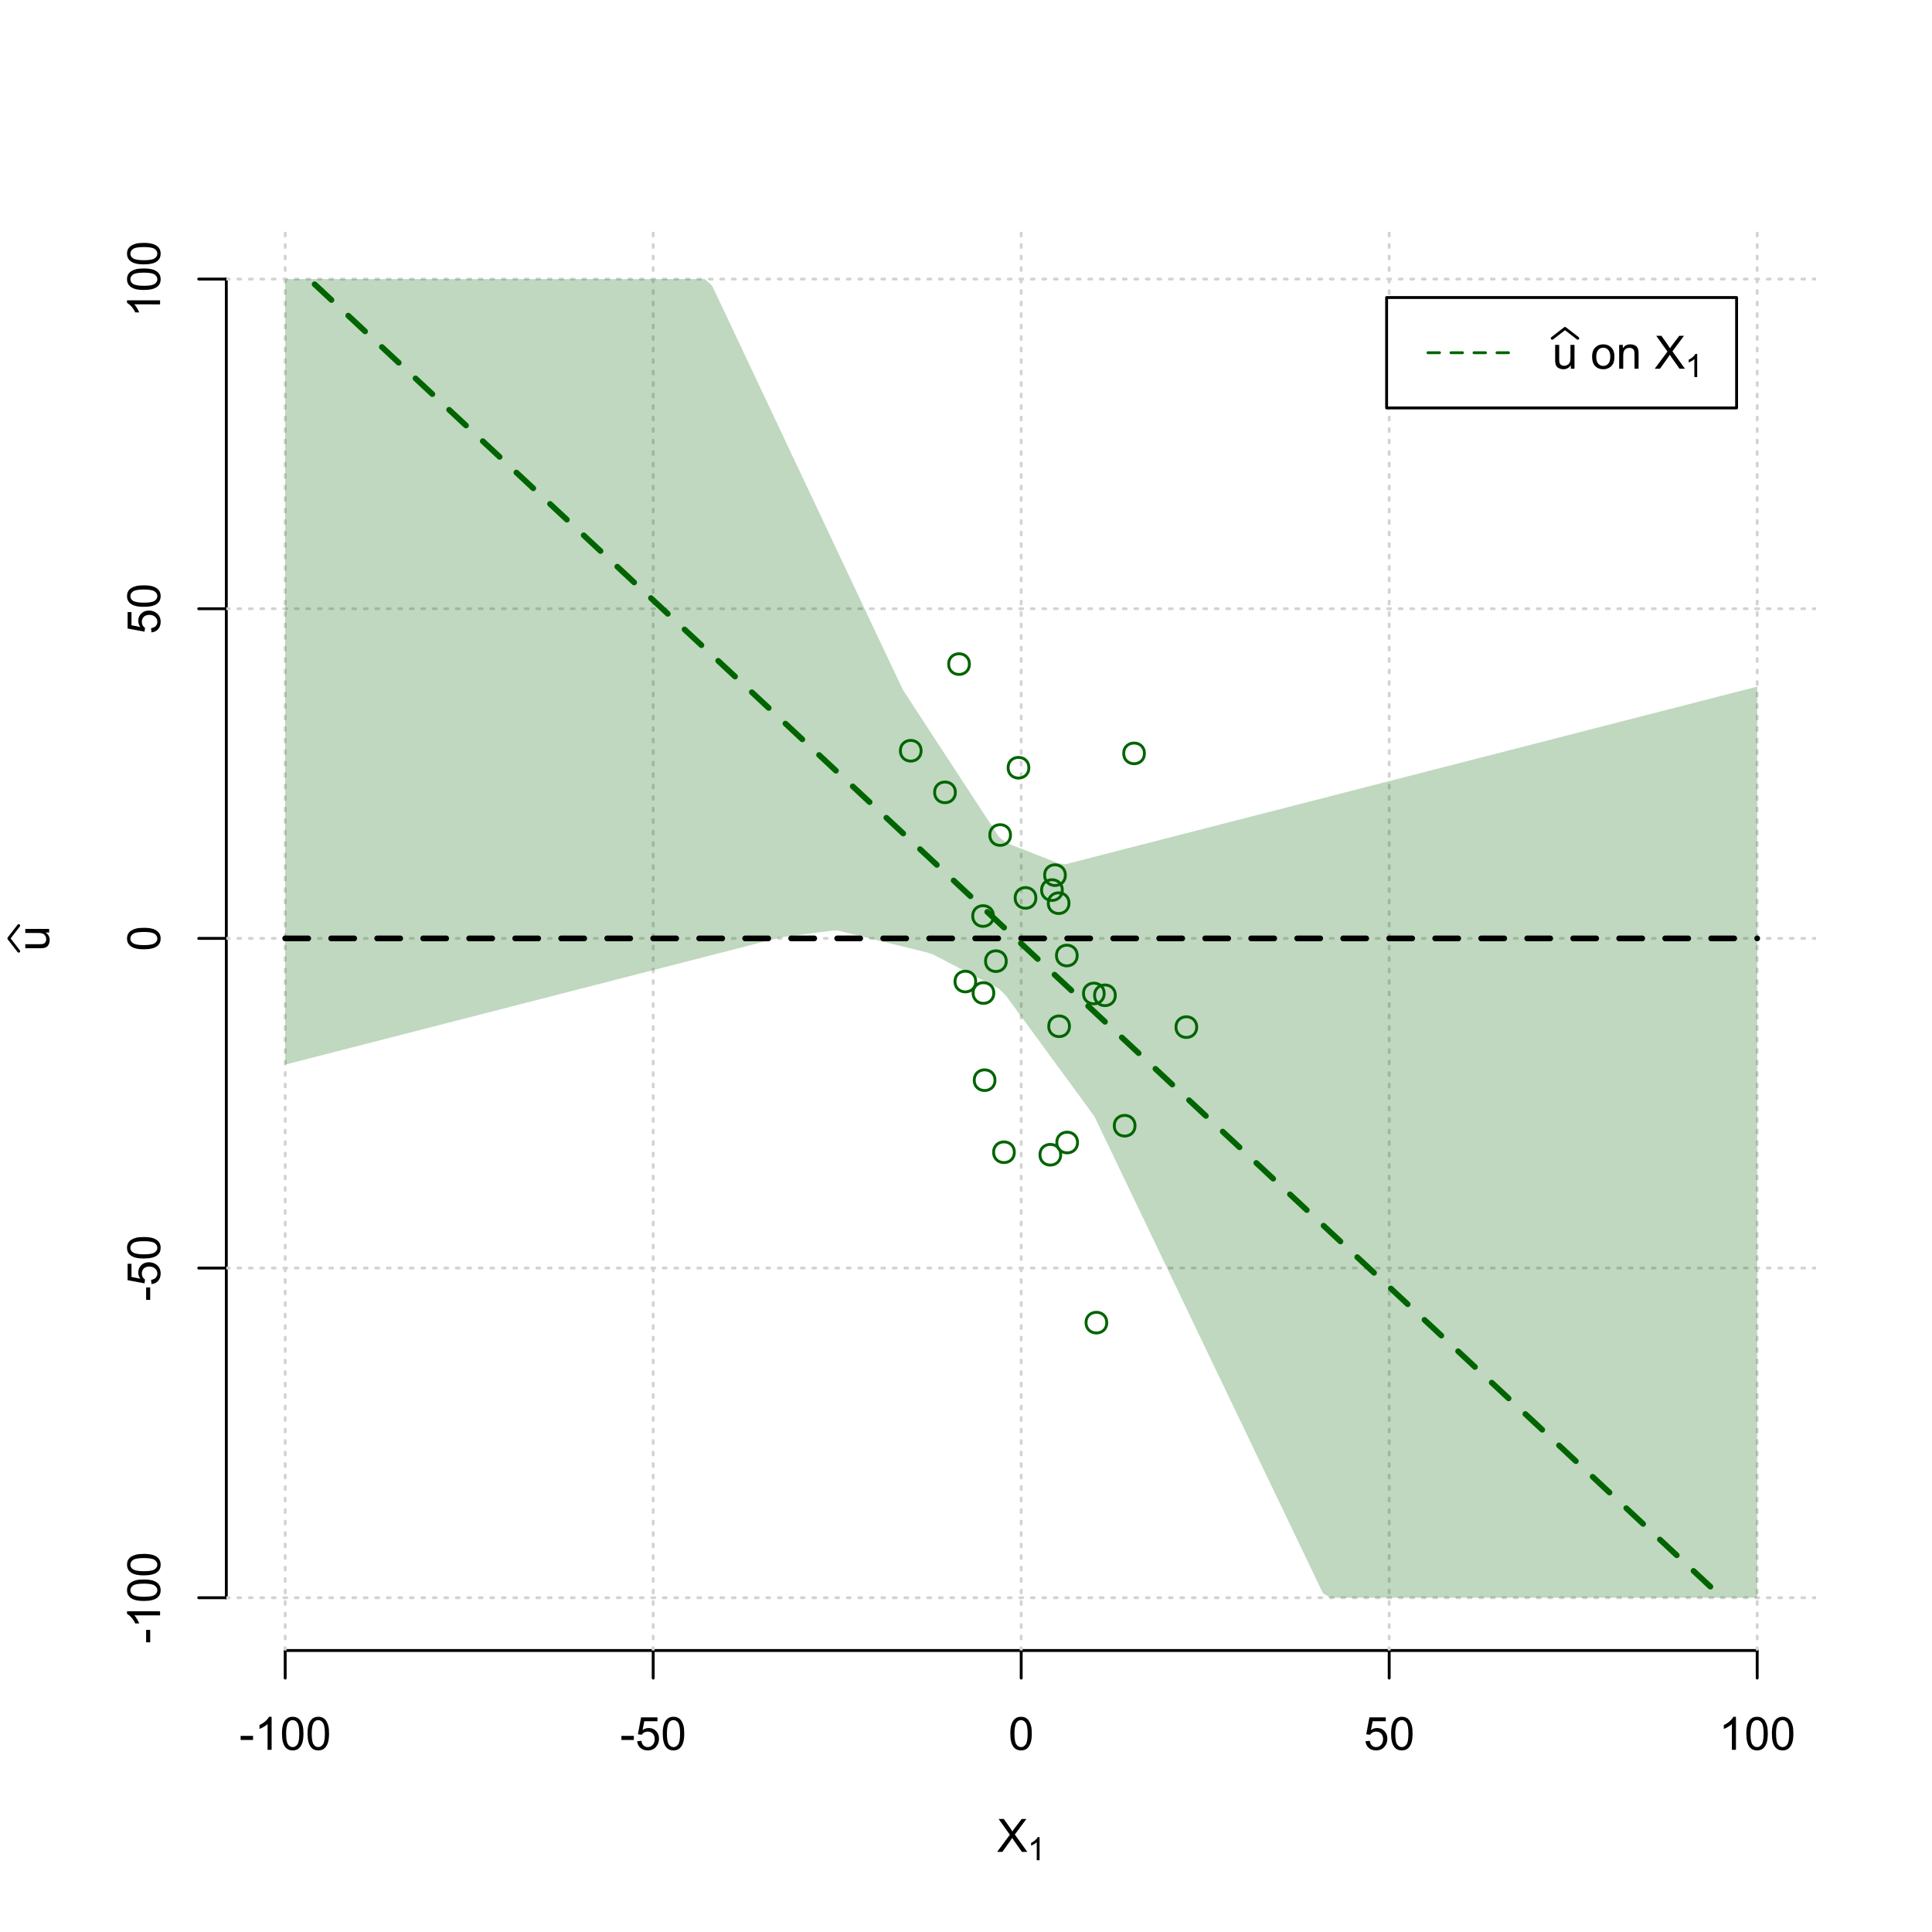 <?xml version="1.0" encoding="UTF-8"?>
<svg xmlns="http://www.w3.org/2000/svg" xmlns:xlink="http://www.w3.org/1999/xlink" width="504pt" height="504pt" viewBox="0 0 504 504" version="1.1">
<defs>
<g>
<symbol overflow="visible" id="glyph0-0">
<path style="stroke:none;" d="M 1.5 0 L 1.5 -7.5 L 7.5 -7.5 L 7.5 0 Z M 1.688 -0.188 L 7.312 -0.188 L 7.312 -7.312 L 1.688 -7.312 Z M 1.688 -0.188 "/>
</symbol>
<symbol overflow="visible" id="glyph0-1">
<path style="stroke:none;" d="M 0.055 0 L 3.375 -4.477 L 0.445 -8.59 L 1.797 -8.59 L 3.359 -6.387 C 3.68 -5.93 3.91 -5.578 4.047 -5.332 C 4.238 -5.645 4.465 -5.969 4.727 -6.312 L 6.457 -8.59 L 7.695 -8.59 L 4.676 -4.539 L 7.93 0 L 6.523 0 L 4.359 -3.062 C 4.238 -3.238 4.113 -3.43 3.984 -3.641 C 3.789 -3.324 3.652 -3.109 3.574 -2.992 L 1.418 0 Z M 0.055 0 "/>
</symbol>
<symbol overflow="visible" id="glyph0-2">
<path style="stroke:none;" d="M 0.383 -2.578 L 0.383 -3.641 L 3.621 -3.641 L 3.621 -2.578 Z M 0.383 -2.578 "/>
</symbol>
<symbol overflow="visible" id="glyph0-3">
<path style="stroke:none;" d="M 4.469 0 L 3.414 0 L 3.414 -6.719 C 3.16 -6.477 2.828 -6.234 2.414 -5.996 C 2 -5.75 1.629 -5.57 1.305 -5.449 L 1.305 -6.469 C 1.895 -6.742 2.41 -7.078 2.852 -7.477 C 3.293 -7.871 3.605 -8.254 3.789 -8.625 L 4.469 -8.625 Z M 4.469 0 "/>
</symbol>
<symbol overflow="visible" id="glyph0-4">
<path style="stroke:none;" d="M 0.5 -4.234 C 0.496 -5.246 0.602 -6.062 0.812 -6.688 C 1.02 -7.305 1.328 -7.785 1.742 -8.121 C 2.148 -8.457 2.668 -8.625 3.297 -8.625 C 3.758 -8.625 4.164 -8.531 4.512 -8.348 C 4.855 -8.16 5.141 -7.891 5.371 -7.543 C 5.594 -7.191 5.773 -6.766 5.906 -6.266 C 6.035 -5.762 6.098 -5.086 6.102 -4.234 C 6.098 -3.227 5.996 -2.414 5.789 -1.797 C 5.578 -1.176 5.266 -0.695 4.859 -0.359 C 4.445 -0.02 3.926 0.145 3.297 0.148 C 2.465 0.145 1.816 -0.148 1.348 -0.742 C 0.781 -1.457 0.496 -2.621 0.5 -4.234 Z M 1.582 -4.234 C 1.582 -2.824 1.746 -1.887 2.074 -1.418 C 2.402 -0.949 2.809 -0.715 3.297 -0.719 C 3.777 -0.715 4.184 -0.949 4.52 -1.422 C 4.848 -1.887 5.016 -2.824 5.016 -4.234 C 5.016 -5.648 4.848 -6.59 4.52 -7.055 C 4.184 -7.516 3.773 -7.746 3.289 -7.75 C 2.801 -7.746 2.414 -7.543 2.125 -7.137 C 1.762 -6.613 1.582 -5.645 1.582 -4.234 Z M 1.582 -4.234 "/>
</symbol>
<symbol overflow="visible" id="glyph0-5">
<path style="stroke:none;" d="M 0.5 -2.25 L 1.605 -2.344 C 1.684 -1.805 1.871 -1.398 2.176 -1.125 C 2.473 -0.852 2.836 -0.715 3.258 -0.719 C 3.766 -0.715 4.195 -0.906 4.547 -1.293 C 4.898 -1.672 5.074 -2.18 5.074 -2.82 C 5.074 -3.414 4.902 -3.891 4.566 -4.242 C 4.227 -4.59 3.785 -4.762 3.242 -4.766 C 2.898 -4.762 2.594 -4.684 2.32 -4.531 C 2.047 -4.375 1.832 -4.176 1.676 -3.93 L 0.688 -4.062 L 1.516 -8.473 L 5.789 -8.473 L 5.789 -7.465 L 2.359 -7.465 L 1.898 -5.156 C 2.414 -5.516 2.953 -5.695 3.523 -5.695 C 4.27 -5.695 4.902 -5.434 5.422 -4.914 C 5.934 -4.395 6.191 -3.727 6.195 -2.914 C 6.191 -2.133 5.965 -1.461 5.516 -0.898 C 4.961 -0.199 4.211 0.145 3.258 0.148 C 2.477 0.145 1.836 -0.07 1.344 -0.508 C 0.844 -0.941 0.562 -1.523 0.5 -2.25 Z M 0.5 -2.25 "/>
</symbol>
<symbol overflow="visible" id="glyph0-6">
<path style="stroke:none;" d="M 4.867 0 L 4.867 -0.914 C 4.379 -0.211 3.723 0.141 2.895 0.141 C 2.527 0.141 2.184 0.07 1.867 -0.07 C 1.547 -0.211 1.309 -0.387 1.156 -0.602 C 1 -0.812 0.895 -1.074 0.832 -1.383 C 0.785 -1.59 0.762 -1.918 0.766 -2.367 L 0.766 -6.223 L 1.82 -6.223 L 1.82 -2.773 C 1.816 -2.219 1.84 -1.848 1.887 -1.656 C 1.949 -1.379 2.09 -1.16 2.309 -1.004 C 2.523 -0.84 2.789 -0.762 3.105 -0.766 C 3.418 -0.762 3.715 -0.844 3.996 -1.008 C 4.273 -1.172 4.469 -1.391 4.586 -1.672 C 4.699 -1.949 4.758 -2.355 4.758 -2.891 L 4.758 -6.223 L 5.812 -6.223 L 5.812 0 Z M 4.867 0 "/>
</symbol>
<symbol overflow="visible" id="glyph0-7">
<path style="stroke:none;" d=""/>
</symbol>
<symbol overflow="visible" id="glyph0-8">
<path style="stroke:none;" d="M 0.398 -3.109 C 0.398 -4.262 0.719 -5.117 1.359 -5.672 C 1.895 -6.133 2.547 -6.363 3.316 -6.363 C 4.172 -6.363 4.871 -6.082 5.414 -5.52 C 5.953 -4.957 6.223 -4.184 6.227 -3.199 C 6.223 -2.398 6.102 -1.766 5.867 -1.309 C 5.625 -0.848 5.277 -0.492 4.82 -0.238 C 4.359 0.016 3.859 0.141 3.316 0.141 C 2.441 0.141 1.734 -0.137 1.203 -0.695 C 0.664 -1.254 0.398 -2.059 0.398 -3.109 Z M 1.484 -3.109 C 1.48 -2.309 1.656 -1.711 2.004 -1.32 C 2.348 -0.922 2.785 -0.727 3.316 -0.727 C 3.84 -0.727 4.273 -0.926 4.621 -1.324 C 4.969 -1.723 5.145 -2.328 5.145 -3.148 C 5.145 -3.914 4.969 -4.496 4.617 -4.895 C 4.266 -5.289 3.832 -5.488 3.316 -5.492 C 2.785 -5.488 2.348 -5.293 2.004 -4.898 C 1.656 -4.5 1.48 -3.902 1.484 -3.109 Z M 1.484 -3.109 "/>
</symbol>
<symbol overflow="visible" id="glyph0-9">
<path style="stroke:none;" d="M 0.789 0 L 0.789 -6.223 L 1.742 -6.223 L 1.742 -5.336 C 2.195 -6.02 2.855 -6.363 3.719 -6.363 C 4.09 -6.363 4.434 -6.293 4.754 -6.16 C 5.066 -6.023 5.305 -5.848 5.461 -5.633 C 5.617 -5.41 5.727 -5.152 5.789 -4.852 C 5.828 -4.656 5.848 -4.312 5.848 -3.828 L 5.848 0 L 4.793 0 L 4.793 -3.785 C 4.793 -4.215 4.75 -4.535 4.668 -4.75 C 4.586 -4.961 4.441 -5.129 4.234 -5.258 C 4.023 -5.383 3.777 -5.449 3.5 -5.449 C 3.047 -5.449 2.66 -5.305 2.332 -5.02 C 2.004 -4.734 1.84 -4.195 1.844 -3.398 L 1.844 0 Z M 0.789 0 "/>
</symbol>
<symbol overflow="visible" id="glyph1-0">
<path style="stroke:none;" d="M 1.051 0 L 1.051 -5.25 L 5.25 -5.25 L 5.25 0 Z M 1.18 -0.133 L 5.117 -0.133 L 5.117 -5.117 L 1.18 -5.117 Z M 1.18 -0.133 "/>
</symbol>
<symbol overflow="visible" id="glyph1-1">
<path style="stroke:none;" d="M 3.129 0 L 2.391 0 L 2.391 -4.703 C 2.211 -4.531 1.977 -4.363 1.691 -4.195 C 1.398 -4.023 1.141 -3.895 0.914 -3.812 L 0.914 -4.527 C 1.328 -4.719 1.688 -4.953 1.996 -5.234 C 2.305 -5.508 2.523 -5.777 2.652 -6.039 L 3.129 -6.039 Z M 3.129 0 "/>
</symbol>
<symbol overflow="visible" id="glyph2-0">
<path style="stroke:none;" d="M 0 -1.5 L -7.5 -1.5 L -7.5 -7.5 L 0 -7.5 Z M -0.188 -1.688 L -0.188 -7.312 L -7.312 -7.312 L -7.312 -1.688 Z M -0.188 -1.688 "/>
</symbol>
<symbol overflow="visible" id="glyph2-1">
<path style="stroke:none;" d="M 0 -4.867 L -0.914 -4.867 C -0.211 -4.379 0.141 -3.723 0.141 -2.895 C 0.141 -2.527 0.07 -2.184 -0.07 -1.867 C -0.211 -1.547 -0.387 -1.309 -0.598 -1.156 C -0.809 -1 -1.07 -0.895 -1.383 -0.832 C -1.59 -0.789 -1.918 -0.766 -2.367 -0.77 L -6.223 -0.77 L -6.223 -1.824 L -2.773 -1.824 C -2.219 -1.82 -1.848 -1.844 -1.656 -1.887 C -1.379 -1.949 -1.16 -2.09 -1.004 -2.309 C -0.84 -2.523 -0.762 -2.789 -0.766 -3.105 C -0.762 -3.418 -0.844 -3.715 -1.008 -3.996 C -1.172 -4.273 -1.391 -4.469 -1.672 -4.586 C -1.945 -4.699 -2.352 -4.758 -2.887 -4.758 L -6.223 -4.758 L -6.223 -5.812 L 0 -5.812 Z M 0 -4.867 "/>
</symbol>
<symbol overflow="visible" id="glyph2-2">
<path style="stroke:none;" d="M -2.578 -0.383 L -3.641 -0.383 L -3.641 -3.621 L -2.578 -3.621 Z M -2.578 -0.383 "/>
</symbol>
<symbol overflow="visible" id="glyph2-3">
<path style="stroke:none;" d="M 0 -4.469 L 0 -3.414 L -6.719 -3.418 C -6.477 -3.16 -6.234 -2.828 -5.996 -2.418 C -5.75 -2.004 -5.57 -1.633 -5.449 -1.309 L -6.469 -1.309 C -6.742 -1.895 -7.078 -2.41 -7.477 -2.852 C -7.871 -3.293 -8.254 -3.605 -8.625 -3.793 L -8.625 -4.473 Z M 0 -4.469 "/>
</symbol>
<symbol overflow="visible" id="glyph2-4">
<path style="stroke:none;" d="M -4.234 -0.5 C -5.246 -0.496 -6.062 -0.602 -6.688 -0.812 C -7.305 -1.02 -7.785 -1.328 -8.121 -1.742 C -8.457 -2.152 -8.625 -2.672 -8.625 -3.301 C -8.625 -3.758 -8.531 -4.164 -8.348 -4.512 C -8.16 -4.859 -7.891 -5.145 -7.543 -5.371 C -7.191 -5.594 -6.766 -5.773 -6.266 -5.906 C -5.762 -6.035 -5.086 -6.098 -4.234 -6.102 C -3.223 -6.098 -2.41 -5.996 -1.793 -5.789 C -1.176 -5.578 -0.695 -5.266 -0.359 -4.859 C -0.02 -4.445 0.145 -3.926 0.148 -3.297 C 0.145 -2.465 -0.148 -1.816 -0.742 -1.348 C -1.457 -0.781 -2.621 -0.496 -4.234 -0.5 Z M -4.234 -1.582 C -2.824 -1.582 -1.887 -1.746 -1.418 -2.074 C -0.949 -2.402 -0.715 -2.809 -0.719 -3.297 C -0.715 -3.777 -0.949 -4.184 -1.422 -4.52 C -1.887 -4.848 -2.824 -5.016 -4.234 -5.016 C -5.648 -5.016 -6.59 -4.848 -7.055 -4.52 C -7.516 -4.188 -7.746 -3.777 -7.75 -3.289 C -7.746 -2.801 -7.543 -2.414 -7.137 -2.129 C -6.613 -1.762 -5.645 -1.582 -4.234 -1.582 Z M -4.234 -1.582 "/>
</symbol>
<symbol overflow="visible" id="glyph2-5">
<path style="stroke:none;" d="M -2.25 -0.5 L -2.344 -1.605 C -1.805 -1.684 -1.398 -1.871 -1.125 -2.176 C -0.852 -2.473 -0.715 -2.836 -0.719 -3.258 C -0.715 -3.766 -0.906 -4.195 -1.293 -4.547 C -1.672 -4.898 -2.18 -5.074 -2.816 -5.074 C -3.414 -5.074 -3.891 -4.902 -4.242 -4.566 C -4.59 -4.227 -4.762 -3.785 -4.766 -3.242 C -4.762 -2.898 -4.684 -2.594 -4.531 -2.32 C -4.375 -2.047 -4.176 -1.832 -3.93 -1.676 L -4.062 -0.688 L -8.473 -1.52 L -8.473 -5.789 L -7.465 -5.789 L -7.465 -2.363 L -5.156 -1.898 C -5.516 -2.414 -5.695 -2.953 -5.695 -3.523 C -5.695 -4.27 -5.434 -4.902 -4.914 -5.422 C -4.395 -5.934 -3.727 -6.191 -2.91 -6.195 C -2.133 -6.191 -1.461 -5.965 -0.895 -5.516 C -0.199 -4.961 0.145 -4.211 0.148 -3.258 C 0.145 -2.477 -0.07 -1.836 -0.508 -1.344 C -0.941 -0.848 -1.523 -0.566 -2.25 -0.5 Z M -2.25 -0.5 "/>
</symbol>
</g>
<clipPath id="clip1">
  <path d="M 74 59.039 L 75 59.039 L 75 430.559 L 74 430.559 Z M 74 59.039 "/>
</clipPath>
<clipPath id="clip2">
  <path d="M 170 59.039 L 171 59.039 L 171 430.559 L 170 430.559 Z M 170 59.039 "/>
</clipPath>
<clipPath id="clip3">
  <path d="M 266 59.039 L 267 59.039 L 267 430.559 L 266 430.559 Z M 266 59.039 "/>
</clipPath>
<clipPath id="clip4">
  <path d="M 362 59.039 L 363 59.039 L 363 430.559 L 362 430.559 Z M 362 59.039 "/>
</clipPath>
<clipPath id="clip5">
  <path d="M 458 59.039 L 459 59.039 L 459 430.559 L 458 430.559 Z M 458 59.039 "/>
</clipPath>
<clipPath id="clip6">
  <path d="M 59.039 416 L 473.758 416 L 473.758 418 L 59.039 418 Z M 59.039 416 "/>
</clipPath>
<clipPath id="clip7">
  <path d="M 59.039 330 L 473.758 330 L 473.758 332 L 59.039 332 Z M 59.039 330 "/>
</clipPath>
<clipPath id="clip8">
  <path d="M 59.039 244 L 473.758 244 L 473.758 246 L 59.039 246 Z M 59.039 244 "/>
</clipPath>
<clipPath id="clip9">
  <path d="M 59.039 158 L 473.758 158 L 473.758 160 L 59.039 160 Z M 59.039 158 "/>
</clipPath>
<clipPath id="clip10">
  <path d="M 59.039 72 L 473.758 72 L 473.758 74 L 59.039 74 Z M 59.039 72 "/>
</clipPath>
</defs>
<g id="surface2376">
<rect x="0" y="0" width="504" height="504" style="fill:rgb(100%,100%,100%);fill-opacity:1;stroke:none;"/>
<g style="fill:rgb(0%,0%,0%);fill-opacity:1;">
  <use xlink:href="#glyph0-1" x="260.062" y="483.102"/>
</g>
<g style="fill:rgb(0%,0%,0%);fill-opacity:1;">
  <use xlink:href="#glyph1-1" x="268.066" y="485.281"/>
</g>
<g style="fill:rgb(0%,0%,0%);fill-opacity:1;">
  <use xlink:href="#glyph2-1" x="12.82" y="248.137"/>
</g>
<path style="fill:none;stroke-width:0.75;stroke-linecap:round;stroke-linejoin:round;stroke:rgb(0%,0%,0%);stroke-opacity:1;stroke-miterlimit:10;" d="M 4.879 248.137 L 2.301 244.801 L 4.879 241.465 "/>
<path style="fill:none;stroke-width:0.75;stroke-linecap:round;stroke-linejoin:round;stroke:rgb(0%,0%,0%);stroke-opacity:1;stroke-miterlimit:10;" d="M 74.398 430.559 L 458.398 430.559 "/>
<path style="fill:none;stroke-width:0.75;stroke-linecap:round;stroke-linejoin:round;stroke:rgb(0%,0%,0%);stroke-opacity:1;stroke-miterlimit:10;" d="M 74.398 430.559 L 74.398 437.762 "/>
<path style="fill:none;stroke-width:0.75;stroke-linecap:round;stroke-linejoin:round;stroke:rgb(0%,0%,0%);stroke-opacity:1;stroke-miterlimit:10;" d="M 170.398 430.559 L 170.398 437.762 "/>
<path style="fill:none;stroke-width:0.75;stroke-linecap:round;stroke-linejoin:round;stroke:rgb(0%,0%,0%);stroke-opacity:1;stroke-miterlimit:10;" d="M 266.398 430.559 L 266.398 437.762 "/>
<path style="fill:none;stroke-width:0.75;stroke-linecap:round;stroke-linejoin:round;stroke:rgb(0%,0%,0%);stroke-opacity:1;stroke-miterlimit:10;" d="M 362.398 430.559 L 362.398 437.762 "/>
<path style="fill:none;stroke-width:0.75;stroke-linecap:round;stroke-linejoin:round;stroke:rgb(0%,0%,0%);stroke-opacity:1;stroke-miterlimit:10;" d="M 458.398 430.559 L 458.398 437.762 "/>
<g style="fill:rgb(0%,0%,0%);fill-opacity:1;">
  <use xlink:href="#glyph0-2" x="62.391" y="456.48"/>
  <use xlink:href="#glyph0-3" x="66.387" y="456.48"/>
  <use xlink:href="#glyph0-4" x="73.061" y="456.48"/>
  <use xlink:href="#glyph0-4" x="79.734" y="456.48"/>
</g>
<g style="fill:rgb(0%,0%,0%);fill-opacity:1;">
  <use xlink:href="#glyph0-2" x="161.727" y="456.48"/>
  <use xlink:href="#glyph0-5" x="165.723" y="456.48"/>
  <use xlink:href="#glyph0-4" x="172.396" y="456.48"/>
</g>
<g style="fill:rgb(0%,0%,0%);fill-opacity:1;">
  <use xlink:href="#glyph0-4" x="263.062" y="456.48"/>
</g>
<g style="fill:rgb(0%,0%,0%);fill-opacity:1;">
  <use xlink:href="#glyph0-5" x="355.727" y="456.48"/>
  <use xlink:href="#glyph0-4" x="362.4" y="456.48"/>
</g>
<g style="fill:rgb(0%,0%,0%);fill-opacity:1;">
  <use xlink:href="#glyph0-3" x="448.387" y="456.48"/>
  <use xlink:href="#glyph0-4" x="455.061" y="456.48"/>
  <use xlink:href="#glyph0-4" x="461.734" y="456.48"/>
</g>
<path style="fill:none;stroke-width:0.75;stroke-linecap:round;stroke-linejoin:round;stroke:rgb(0%,0%,0%);stroke-opacity:1;stroke-miterlimit:10;" d="M 59.039 416.801 L 59.039 72.801 "/>
<path style="fill:none;stroke-width:0.75;stroke-linecap:round;stroke-linejoin:round;stroke:rgb(0%,0%,0%);stroke-opacity:1;stroke-miterlimit:10;" d="M 59.039 416.801 L 51.84 416.801 "/>
<path style="fill:none;stroke-width:0.75;stroke-linecap:round;stroke-linejoin:round;stroke:rgb(0%,0%,0%);stroke-opacity:1;stroke-miterlimit:10;" d="M 59.039 330.801 L 51.84 330.801 "/>
<path style="fill:none;stroke-width:0.75;stroke-linecap:round;stroke-linejoin:round;stroke:rgb(0%,0%,0%);stroke-opacity:1;stroke-miterlimit:10;" d="M 59.039 244.801 L 51.84 244.801 "/>
<path style="fill:none;stroke-width:0.75;stroke-linecap:round;stroke-linejoin:round;stroke:rgb(0%,0%,0%);stroke-opacity:1;stroke-miterlimit:10;" d="M 59.039 158.801 L 51.84 158.801 "/>
<path style="fill:none;stroke-width:0.75;stroke-linecap:round;stroke-linejoin:round;stroke:rgb(0%,0%,0%);stroke-opacity:1;stroke-miterlimit:10;" d="M 59.039 72.801 L 51.84 72.801 "/>
<g style="fill:rgb(0%,0%,0%);fill-opacity:1;">
  <use xlink:href="#glyph2-2" x="41.762" y="428.809"/>
  <use xlink:href="#glyph2-3" x="41.762" y="424.812"/>
  <use xlink:href="#glyph2-4" x="41.762" y="418.139"/>
  <use xlink:href="#glyph2-4" x="41.762" y="411.465"/>
</g>
<g style="fill:rgb(0%,0%,0%);fill-opacity:1;">
  <use xlink:href="#glyph2-2" x="41.762" y="339.473"/>
  <use xlink:href="#glyph2-5" x="41.762" y="335.477"/>
  <use xlink:href="#glyph2-4" x="41.762" y="328.803"/>
</g>
<g style="fill:rgb(0%,0%,0%);fill-opacity:1;">
  <use xlink:href="#glyph2-4" x="41.762" y="248.137"/>
</g>
<g style="fill:rgb(0%,0%,0%);fill-opacity:1;">
  <use xlink:href="#glyph2-5" x="41.762" y="165.473"/>
  <use xlink:href="#glyph2-4" x="41.762" y="158.799"/>
</g>
<g style="fill:rgb(0%,0%,0%);fill-opacity:1;">
  <use xlink:href="#glyph2-3" x="41.762" y="82.812"/>
  <use xlink:href="#glyph2-4" x="41.762" y="76.139"/>
  <use xlink:href="#glyph2-4" x="41.762" y="69.465"/>
</g>
<g clip-path="url(#clip1)" clip-rule="nonzero">
<path style="fill:none;stroke-width:0.75;stroke-linecap:round;stroke-linejoin:round;stroke:rgb(82.745%,82.745%,82.745%);stroke-opacity:1;stroke-dasharray:0.75,2.25;stroke-miterlimit:10;" d="M 74.398 430.559 L 74.398 59.039 "/>
</g>
<g clip-path="url(#clip2)" clip-rule="nonzero">
<path style="fill:none;stroke-width:0.75;stroke-linecap:round;stroke-linejoin:round;stroke:rgb(82.745%,82.745%,82.745%);stroke-opacity:1;stroke-dasharray:0.75,2.25;stroke-miterlimit:10;" d="M 170.398 430.559 L 170.398 59.039 "/>
</g>
<g clip-path="url(#clip3)" clip-rule="nonzero">
<path style="fill:none;stroke-width:0.75;stroke-linecap:round;stroke-linejoin:round;stroke:rgb(82.745%,82.745%,82.745%);stroke-opacity:1;stroke-dasharray:0.75,2.25;stroke-miterlimit:10;" d="M 266.398 430.559 L 266.398 59.039 "/>
</g>
<g clip-path="url(#clip4)" clip-rule="nonzero">
<path style="fill:none;stroke-width:0.75;stroke-linecap:round;stroke-linejoin:round;stroke:rgb(82.745%,82.745%,82.745%);stroke-opacity:1;stroke-dasharray:0.75,2.25;stroke-miterlimit:10;" d="M 362.398 430.559 L 362.398 59.039 "/>
</g>
<g clip-path="url(#clip5)" clip-rule="nonzero">
<path style="fill:none;stroke-width:0.75;stroke-linecap:round;stroke-linejoin:round;stroke:rgb(82.745%,82.745%,82.745%);stroke-opacity:1;stroke-dasharray:0.75,2.25;stroke-miterlimit:10;" d="M 458.398 430.559 L 458.398 59.039 "/>
</g>
<g clip-path="url(#clip6)" clip-rule="nonzero">
<path style="fill:none;stroke-width:0.75;stroke-linecap:round;stroke-linejoin:round;stroke:rgb(82.745%,82.745%,82.745%);stroke-opacity:1;stroke-dasharray:0.75,2.25;stroke-miterlimit:10;" d="M 59.039 416.801 L 473.762 416.801 "/>
</g>
<g clip-path="url(#clip7)" clip-rule="nonzero">
<path style="fill:none;stroke-width:0.75;stroke-linecap:round;stroke-linejoin:round;stroke:rgb(82.745%,82.745%,82.745%);stroke-opacity:1;stroke-dasharray:0.75,2.25;stroke-miterlimit:10;" d="M 59.039 330.801 L 473.762 330.801 "/>
</g>
<g clip-path="url(#clip8)" clip-rule="nonzero">
<path style="fill:none;stroke-width:0.75;stroke-linecap:round;stroke-linejoin:round;stroke:rgb(82.745%,82.745%,82.745%);stroke-opacity:1;stroke-dasharray:0.75,2.25;stroke-miterlimit:10;" d="M 59.039 244.801 L 473.762 244.801 "/>
</g>
<g clip-path="url(#clip9)" clip-rule="nonzero">
<path style="fill:none;stroke-width:0.75;stroke-linecap:round;stroke-linejoin:round;stroke:rgb(82.745%,82.745%,82.745%);stroke-opacity:1;stroke-dasharray:0.75,2.25;stroke-miterlimit:10;" d="M 59.039 158.801 L 473.762 158.801 "/>
</g>
<g clip-path="url(#clip10)" clip-rule="nonzero">
<path style="fill:none;stroke-width:0.75;stroke-linecap:round;stroke-linejoin:round;stroke:rgb(82.745%,82.745%,82.745%);stroke-opacity:1;stroke-dasharray:0.75,2.25;stroke-miterlimit:10;" d="M 59.039 72.801 L 473.762 72.801 "/>
</g>
<path style=" stroke:none;fill-rule:nonzero;fill:rgb(0%,39.216%,0%);fill-opacity:0.251;" d="M 74.398 72.801 L 183.84 72.801 L 185.762 74.508 L 187.68 78.578 L 189.602 82.645 L 191.52 86.715 L 193.441 90.781 L 195.359 94.852 L 197.281 98.922 L 199.199 102.988 L 201.121 107.059 L 203.039 111.125 L 204.961 115.195 L 206.879 119.266 L 208.801 123.332 L 210.719 127.402 L 212.641 131.473 L 214.559 135.539 L 216.48 139.609 L 218.398 143.676 L 220.32 147.746 L 222.238 151.816 L 224.16 155.883 L 226.078 159.953 L 228 164.02 L 229.922 168.09 L 231.84 172.16 L 233.762 176.227 L 235.68 180.188 L 237.602 183.129 L 239.52 186.066 L 241.441 189.004 L 243.359 191.941 L 245.281 194.883 L 247.199 197.82 L 249.121 200.758 L 251.039 203.695 L 252.961 206.637 L 254.879 209.574 L 256.801 212.512 L 258.719 215.449 L 260.641 218.391 L 262.559 219.898 L 264.48 220.648 L 266.398 221.402 L 268.32 222.156 L 270.238 222.91 L 272.16 223.66 L 274.078 224.414 L 276 225.168 L 277.922 225.465 L 279.84 224.973 L 281.762 224.48 L 283.68 223.984 L 285.602 223.492 L 287.52 223 L 289.441 222.508 L 291.359 222.016 L 293.281 221.52 L 295.199 221.027 L 297.121 220.535 L 299.039 220.043 L 300.961 219.551 L 302.879 219.055 L 304.801 218.562 L 306.719 218.07 L 308.641 217.578 L 310.559 217.082 L 312.48 216.59 L 314.398 216.098 L 316.32 215.605 L 318.238 215.113 L 320.16 214.617 L 322.078 214.125 L 325.922 213.141 L 327.84 212.645 L 329.762 212.152 L 331.68 211.66 L 333.602 211.168 L 335.52 210.676 L 337.441 210.18 L 339.359 209.688 L 341.281 209.195 L 343.199 208.703 L 345.121 208.211 L 347.039 207.715 L 348.961 207.223 L 350.879 206.73 L 352.801 206.238 L 354.719 205.742 L 356.641 205.25 L 358.559 204.758 L 360.48 204.266 L 362.398 203.773 L 364.32 203.277 L 366.238 202.785 L 368.16 202.293 L 370.078 201.801 L 372 201.305 L 373.922 200.812 L 375.84 200.32 L 377.762 199.828 L 379.68 199.336 L 381.602 198.84 L 383.52 198.348 L 385.441 197.855 L 387.359 197.363 L 389.281 196.867 L 391.199 196.375 L 393.121 195.883 L 395.039 195.391 L 396.961 194.898 L 398.879 194.402 L 400.801 193.91 L 402.719 193.418 L 404.641 192.926 L 406.559 192.434 L 408.48 191.938 L 410.398 191.445 L 412.32 190.953 L 414.238 190.461 L 416.16 189.965 L 418.078 189.473 L 421.922 188.488 L 423.84 187.996 L 425.762 187.5 L 427.68 187.008 L 429.602 186.516 L 431.52 186.023 L 433.441 185.527 L 435.359 185.035 L 437.281 184.543 L 439.199 184.051 L 441.121 183.559 L 443.039 183.062 L 444.961 182.57 L 446.879 182.078 L 448.801 181.586 L 450.719 181.094 L 452.641 180.598 L 454.559 180.105 L 456.48 179.613 L 458.398 179.121 L 458.398 129.816 L 458.398 416.801 L 347.039 416.801 L 345.121 415.629 L 343.199 411.621 L 341.281 407.617 L 339.359 403.609 L 337.441 399.605 L 335.52 395.598 L 333.602 391.594 L 331.68 387.59 L 329.762 383.582 L 327.84 379.578 L 325.922 375.57 L 324 371.566 L 322.078 367.559 L 320.16 363.555 L 318.238 359.547 L 316.32 355.543 L 314.398 351.535 L 312.48 347.531 L 310.559 343.523 L 308.641 339.52 L 306.719 335.512 L 304.801 331.508 L 302.879 327.5 L 300.961 323.496 L 299.039 319.488 L 297.121 315.484 L 295.199 311.477 L 293.281 307.473 L 291.359 303.465 L 289.441 299.461 L 287.52 295.453 L 285.602 291.449 L 283.68 288.742 L 281.762 286.121 L 279.84 283.504 L 277.922 280.883 L 274.078 275.641 L 272.16 273.02 L 270.238 270.398 L 268.32 267.781 L 266.398 265.16 L 264.48 262.539 L 262.559 259.918 L 260.641 257.949 L 258.719 256.953 L 256.801 255.953 L 254.879 254.953 L 252.961 253.957 L 251.039 252.957 L 249.121 251.961 L 247.199 250.961 L 245.281 249.965 L 243.359 248.965 L 241.441 248.367 L 239.52 247.898 L 237.602 247.426 L 235.68 246.953 L 233.762 246.48 L 231.84 246.008 L 229.922 245.539 L 226.078 244.594 L 224.16 244.121 L 222.238 243.648 L 220.32 243.18 L 218.398 242.707 L 216.48 242.859 L 214.559 243.109 L 212.641 243.355 L 210.719 243.602 L 208.801 243.848 L 206.879 244.094 L 204.961 244.34 L 203.039 244.695 L 201.121 245.188 L 199.199 245.68 L 197.281 246.172 L 195.359 246.664 L 193.441 247.16 L 191.52 247.652 L 189.602 248.145 L 187.68 248.637 L 185.762 249.133 L 183.84 249.625 L 181.922 250.117 L 178.078 251.102 L 176.16 251.598 L 174.238 252.09 L 172.32 252.582 L 170.398 253.074 L 168.48 253.57 L 166.559 254.062 L 164.641 254.555 L 162.719 255.047 L 160.801 255.539 L 158.879 256.035 L 156.961 256.527 L 155.039 257.02 L 153.121 257.512 L 151.199 258.004 L 149.281 258.5 L 147.359 258.992 L 145.441 259.484 L 143.52 259.977 L 141.602 260.473 L 139.68 260.965 L 137.762 261.457 L 135.84 261.949 L 133.922 262.441 L 132 262.938 L 130.078 263.43 L 128.16 263.922 L 126.238 264.414 L 124.32 264.91 L 122.398 265.402 L 120.48 265.895 L 118.559 266.387 L 116.641 266.879 L 114.719 267.375 L 112.801 267.867 L 110.879 268.359 L 108.961 268.852 L 107.039 269.344 L 105.121 269.84 L 103.199 270.332 L 101.281 270.824 L 99.359 271.316 L 97.441 271.812 L 95.52 272.305 L 93.602 272.797 L 91.68 273.289 L 89.762 273.781 L 87.84 274.277 L 85.922 274.77 L 82.078 275.754 L 80.16 276.25 L 78.238 276.742 L 76.32 277.234 L 74.398 277.727 L 74.398 327.031 Z M 74.398 72.801 "/>
<path style="fill:none;stroke-width:0.75;stroke-linecap:round;stroke-linejoin:round;stroke:rgb(0%,39.216%,0%);stroke-opacity:1;stroke-miterlimit:10;" d="M 288.047 259.172 C 288.047 262.77 282.648 262.77 282.648 259.172 C 282.648 255.57 288.047 255.57 288.047 259.172 "/>
<path style="fill:none;stroke-width:0.75;stroke-linecap:round;stroke-linejoin:round;stroke:rgb(0%,39.216%,0%);stroke-opacity:1;stroke-miterlimit:10;" d="M 288.715 345.039 C 288.715 348.641 283.316 348.641 283.316 345.039 C 283.316 341.438 288.715 341.438 288.715 345.039 "/>
<path style="fill:none;stroke-width:0.75;stroke-linecap:round;stroke-linejoin:round;stroke:rgb(0%,39.216%,0%);stroke-opacity:1;stroke-miterlimit:10;" d="M 259.156 238.961 C 259.156 242.562 253.758 242.562 253.758 238.961 C 253.758 235.363 259.156 235.363 259.156 238.961 "/>
<path style="fill:none;stroke-width:0.75;stroke-linecap:round;stroke-linejoin:round;stroke:rgb(0%,39.216%,0%);stroke-opacity:1;stroke-miterlimit:10;" d="M 290.945 259.645 C 290.945 263.242 285.543 263.242 285.543 259.645 C 285.543 256.043 290.945 256.043 290.945 259.645 "/>
<path style="fill:none;stroke-width:0.75;stroke-linecap:round;stroke-linejoin:round;stroke:rgb(0%,39.216%,0%);stroke-opacity:1;stroke-miterlimit:10;" d="M 277.918 228.301 C 277.918 231.898 272.516 231.898 272.516 228.301 C 272.516 224.699 277.918 224.699 277.918 228.301 "/>
<path style="fill:none;stroke-width:0.75;stroke-linecap:round;stroke-linejoin:round;stroke:rgb(0%,39.216%,0%);stroke-opacity:1;stroke-miterlimit:10;" d="M 262.5 250.734 C 262.5 254.336 257.102 254.336 257.102 250.734 C 257.102 247.137 262.5 247.137 262.5 250.734 "/>
<path style="fill:none;stroke-width:0.75;stroke-linecap:round;stroke-linejoin:round;stroke:rgb(0%,39.216%,0%);stroke-opacity:1;stroke-miterlimit:10;" d="M 298.543 196.539 C 298.543 200.137 293.145 200.137 293.145 196.539 C 293.145 192.938 298.543 192.938 298.543 196.539 "/>
<path style="fill:none;stroke-width:0.75;stroke-linecap:round;stroke-linejoin:round;stroke:rgb(0%,39.216%,0%);stroke-opacity:1;stroke-miterlimit:10;" d="M 268.391 200.281 C 268.391 203.879 262.992 203.879 262.992 200.281 C 262.992 196.68 268.391 196.68 268.391 200.281 "/>
<path style="fill:none;stroke-width:0.75;stroke-linecap:round;stroke-linejoin:round;stroke:rgb(0%,39.216%,0%);stroke-opacity:1;stroke-miterlimit:10;" d="M 296.09 293.668 C 296.09 297.27 290.688 297.27 290.688 293.668 C 290.688 290.066 296.09 290.066 296.09 293.668 "/>
<path style="fill:none;stroke-width:0.75;stroke-linecap:round;stroke-linejoin:round;stroke:rgb(0%,39.216%,0%);stroke-opacity:1;stroke-miterlimit:10;" d="M 254.535 256.055 C 254.535 259.652 249.133 259.652 249.133 256.055 C 249.133 252.453 254.535 252.453 254.535 256.055 "/>
<path style="fill:none;stroke-width:0.75;stroke-linecap:round;stroke-linejoin:round;stroke:rgb(0%,39.216%,0%);stroke-opacity:1;stroke-miterlimit:10;" d="M 263.605 217.832 C 263.605 221.434 258.207 221.434 258.207 217.832 C 258.207 214.234 263.605 214.234 263.605 217.832 "/>
<path style="fill:none;stroke-width:0.75;stroke-linecap:round;stroke-linejoin:round;stroke:rgb(0%,39.216%,0%);stroke-opacity:1;stroke-miterlimit:10;" d="M 249.219 206.703 C 249.219 210.305 243.816 210.305 243.816 206.703 C 243.816 203.105 249.219 203.105 249.219 206.703 "/>
<path style="fill:none;stroke-width:0.75;stroke-linecap:round;stroke-linejoin:round;stroke:rgb(0%,39.216%,0%);stroke-opacity:1;stroke-miterlimit:10;" d="M 276.695 301.238 C 276.695 304.84 271.297 304.84 271.297 301.238 C 271.297 297.637 276.695 297.637 276.695 301.238 "/>
<path style="fill:none;stroke-width:0.75;stroke-linecap:round;stroke-linejoin:round;stroke:rgb(0%,39.216%,0%);stroke-opacity:1;stroke-miterlimit:10;" d="M 270.227 234.238 C 270.227 237.84 264.824 237.84 264.824 234.238 C 264.824 230.641 270.227 230.641 270.227 234.238 "/>
<path style="fill:none;stroke-width:0.75;stroke-linecap:round;stroke-linejoin:round;stroke:rgb(0%,39.216%,0%);stroke-opacity:1;stroke-miterlimit:10;" d="M 259.25 259.047 C 259.25 262.648 253.852 262.648 253.852 259.047 C 253.852 255.449 259.25 255.449 259.25 259.047 "/>
<path style="fill:none;stroke-width:0.75;stroke-linecap:round;stroke-linejoin:round;stroke:rgb(0%,39.216%,0%);stroke-opacity:1;stroke-miterlimit:10;" d="M 240.285 195.852 C 240.285 199.453 234.887 199.453 234.887 195.852 C 234.887 192.25 240.285 192.25 240.285 195.852 "/>
<path style="fill:none;stroke-width:0.75;stroke-linecap:round;stroke-linejoin:round;stroke:rgb(0%,39.216%,0%);stroke-opacity:1;stroke-miterlimit:10;" d="M 278.867 235.609 C 278.867 239.211 273.469 239.211 273.469 235.609 C 273.469 232.008 278.867 232.008 278.867 235.609 "/>
<path style="fill:none;stroke-width:0.75;stroke-linecap:round;stroke-linejoin:round;stroke:rgb(0%,39.216%,0%);stroke-opacity:1;stroke-miterlimit:10;" d="M 281.09 298.051 C 281.09 301.648 275.688 301.648 275.688 298.051 C 275.688 294.449 281.09 294.449 281.09 298.051 "/>
<path style="fill:none;stroke-width:0.75;stroke-linecap:round;stroke-linejoin:round;stroke:rgb(0%,39.216%,0%);stroke-opacity:1;stroke-miterlimit:10;" d="M 278.988 267.723 C 278.988 271.32 273.59 271.32 273.59 267.723 C 273.59 264.121 278.988 264.121 278.988 267.723 "/>
<path style="fill:none;stroke-width:0.75;stroke-linecap:round;stroke-linejoin:round;stroke:rgb(0%,39.216%,0%);stroke-opacity:1;stroke-miterlimit:10;" d="M 264.602 300.582 C 264.602 304.184 259.203 304.184 259.203 300.582 C 259.203 296.984 264.602 296.984 264.602 300.582 "/>
<path style="fill:none;stroke-width:0.75;stroke-linecap:round;stroke-linejoin:round;stroke:rgb(0%,39.216%,0%);stroke-opacity:1;stroke-miterlimit:10;" d="M 281.004 249.27 C 281.004 252.867 275.605 252.867 275.605 249.27 C 275.605 245.668 281.004 245.668 281.004 249.27 "/>
<path style="fill:none;stroke-width:0.75;stroke-linecap:round;stroke-linejoin:round;stroke:rgb(0%,39.216%,0%);stroke-opacity:1;stroke-miterlimit:10;" d="M 259.559 281.789 C 259.559 285.387 254.156 285.387 254.156 281.789 C 254.156 278.188 259.559 278.188 259.559 281.789 "/>
<path style="fill:none;stroke-width:0.75;stroke-linecap:round;stroke-linejoin:round;stroke:rgb(0%,39.216%,0%);stroke-opacity:1;stroke-miterlimit:10;" d="M 277.121 232.195 C 277.121 235.797 271.719 235.797 271.719 232.195 C 271.719 228.598 277.121 228.598 277.121 232.195 "/>
<path style="fill:none;stroke-width:0.75;stroke-linecap:round;stroke-linejoin:round;stroke:rgb(0%,39.216%,0%);stroke-opacity:1;stroke-miterlimit:10;" d="M 252.883 173.242 C 252.883 176.844 247.48 176.844 247.48 173.242 C 247.48 169.645 252.883 169.645 252.883 173.242 "/>
<path style="fill:none;stroke-width:0.75;stroke-linecap:round;stroke-linejoin:round;stroke:rgb(0%,39.216%,0%);stroke-opacity:1;stroke-miterlimit:10;" d="M 312.18 267.941 C 312.18 271.543 306.781 271.543 306.781 267.941 C 306.781 264.34 312.18 264.34 312.18 267.941 "/>
<path style="fill:none;stroke-width:1.5;stroke-linecap:round;stroke-linejoin:round;stroke:rgb(0%,0%,0%);stroke-opacity:1;stroke-dasharray:6,6;stroke-miterlimit:10;" d="M 74.398 244.801 L 458.398 244.801 "/>
<path style="fill:none;stroke-width:1.5;stroke-linecap:round;stroke-linejoin:round;stroke:rgb(0%,39.216%,0%);stroke-opacity:1;stroke-dasharray:6,6;stroke-miterlimit:10;" d="M 82.078 74.156 L 85.922 77.742 L 87.84 79.531 L 89.762 81.324 L 91.68 83.117 L 93.602 84.906 L 95.52 86.699 L 97.441 88.492 L 99.359 90.281 L 101.281 92.074 L 103.199 93.863 L 105.121 95.656 L 107.039 97.449 L 108.961 99.238 L 110.879 101.031 L 112.801 102.824 L 114.719 104.613 L 116.641 106.406 L 118.559 108.199 L 120.48 109.988 L 122.398 111.781 L 124.32 113.57 L 126.238 115.363 L 128.16 117.156 L 130.078 118.945 L 133.922 122.531 L 135.84 124.32 L 137.762 126.113 L 139.68 127.906 L 141.602 129.695 L 143.52 131.488 L 145.441 133.281 L 147.359 135.07 L 149.281 136.863 L 151.199 138.652 L 153.121 140.445 L 155.039 142.238 L 156.961 144.027 L 158.879 145.82 L 160.801 147.613 L 162.719 149.402 L 164.641 151.195 L 166.559 152.988 L 168.48 154.777 L 170.398 156.57 L 172.32 158.359 L 174.238 160.152 L 176.16 161.945 L 178.078 163.734 L 181.922 167.32 L 183.84 169.109 L 185.762 170.902 L 187.68 172.695 L 189.602 174.484 L 191.52 176.277 L 193.441 178.066 L 195.359 179.859 L 197.281 181.652 L 199.199 183.441 L 201.121 185.234 L 203.039 187.027 L 204.961 188.816 L 206.879 190.609 L 208.801 192.402 L 210.719 194.191 L 212.641 195.984 L 214.559 197.773 L 216.48 199.566 L 218.398 201.359 L 220.32 203.148 L 222.238 204.941 L 224.16 206.734 L 226.078 208.523 L 229.922 212.109 L 231.84 213.898 L 233.762 215.691 L 235.68 217.484 L 237.602 219.273 L 239.52 221.066 L 241.441 222.855 L 243.359 224.648 L 245.281 226.441 L 247.199 228.23 L 249.121 230.023 L 251.039 231.816 L 252.961 233.605 L 254.879 235.398 L 256.801 237.191 L 258.719 238.98 L 260.641 240.773 L 262.559 242.562 L 264.48 244.355 L 266.398 246.148 L 268.32 247.938 L 270.238 249.73 L 272.16 251.523 L 274.078 253.312 L 277.922 256.898 L 279.84 258.688 L 281.762 260.48 L 283.68 262.27 L 285.602 264.062 L 287.52 265.855 L 289.441 267.645 L 291.359 269.438 L 293.281 271.23 L 295.199 273.02 L 297.121 274.812 L 299.039 276.605 L 300.961 278.395 L 302.879 280.188 L 304.801 281.977 L 306.719 283.77 L 308.641 285.562 L 310.559 287.352 L 312.48 289.145 L 314.398 290.938 L 316.32 292.727 L 318.238 294.52 L 320.16 296.312 L 322.078 298.102 L 325.922 301.688 L 327.84 303.477 L 329.762 305.27 L 331.68 307.059 L 333.602 308.852 L 335.52 310.645 L 337.441 312.434 L 339.359 314.227 L 341.281 316.02 L 343.199 317.809 L 345.121 319.602 L 347.039 321.395 L 348.961 323.184 L 350.879 324.977 L 352.801 326.766 L 354.719 328.559 L 356.641 330.352 L 358.559 332.141 L 360.48 333.934 L 362.398 335.727 L 364.32 337.516 L 366.238 339.309 L 368.16 341.102 L 370.078 342.891 L 372 344.684 L 373.922 346.473 L 375.84 348.266 L 377.762 350.059 L 379.68 351.848 L 381.602 353.641 L 383.52 355.434 L 385.441 357.223 L 387.359 359.016 L 389.281 360.809 L 391.199 362.598 L 393.121 364.391 L 395.039 366.18 L 396.961 367.973 L 398.879 369.766 L 400.801 371.555 L 402.719 373.348 L 404.641 375.141 L 406.559 376.93 L 408.48 378.723 L 410.398 380.516 L 412.32 382.305 L 414.238 384.098 L 416.16 385.891 L 418.078 387.68 L 420 389.473 L 421.922 391.262 L 423.84 393.055 L 425.762 394.848 L 427.68 396.637 L 429.602 398.43 L 431.52 400.223 L 433.441 402.012 L 435.359 403.805 L 437.281 405.598 L 439.199 407.387 L 441.121 409.18 L 443.039 410.969 L 444.961 412.762 L 446.879 414.555 L 448.801 416.344 "/>
<path style="fill-rule:nonzero;fill:rgb(100%,100%,100%);fill-opacity:1;stroke-width:0.75;stroke-linecap:round;stroke-linejoin:round;stroke:rgb(0%,0%,0%);stroke-opacity:1;stroke-miterlimit:10;" d="M 361.727 77.617 L 453.027 77.617 L 453.027 106.418 L 361.727 106.418 Z M 361.727 77.617 "/>
<path style="fill:none;stroke-width:0.75;stroke-linecap:round;stroke-linejoin:round;stroke:rgb(0%,39.216%,0%);stroke-opacity:1;stroke-dasharray:3,3;stroke-miterlimit:10;" d="M 372.523 92.016 L 394.125 92.016 "/>
<g style="fill:rgb(0%,0%,0%);fill-opacity:1;">
  <use xlink:href="#glyph0-6" x="404.926" y="96.188"/>
</g>
<path style="fill:none;stroke-width:0.75;stroke-linecap:round;stroke-linejoin:round;stroke:rgb(0%,0%,0%);stroke-opacity:1;stroke-miterlimit:10;" d="M 404.926 88.246 L 408.262 85.668 L 411.598 88.246 "/>
<g style="fill:rgb(0%,0%,0%);fill-opacity:1;">
  <use xlink:href="#glyph0-7" x="411.598" y="96.188"/>
  <use xlink:href="#glyph0-8" x="414.932" y="96.188"/>
  <use xlink:href="#glyph0-9" x="421.605" y="96.188"/>
  <use xlink:href="#glyph0-7" x="428.279" y="96.188"/>
</g>
<g style="fill:rgb(0%,0%,0%);fill-opacity:1;">
  <use xlink:href="#glyph0-1" x="431.613" y="96.188"/>
</g>
<g style="fill:rgb(0%,0%,0%);fill-opacity:1;">
  <use xlink:href="#glyph1-1" x="439.617" y="98.363"/>
</g>
<g style="fill:rgb(0%,0%,0%);fill-opacity:1;">
  <use xlink:href="#glyph0-7" x="444.289" y="96.188"/>
</g>
</g>
</svg>
